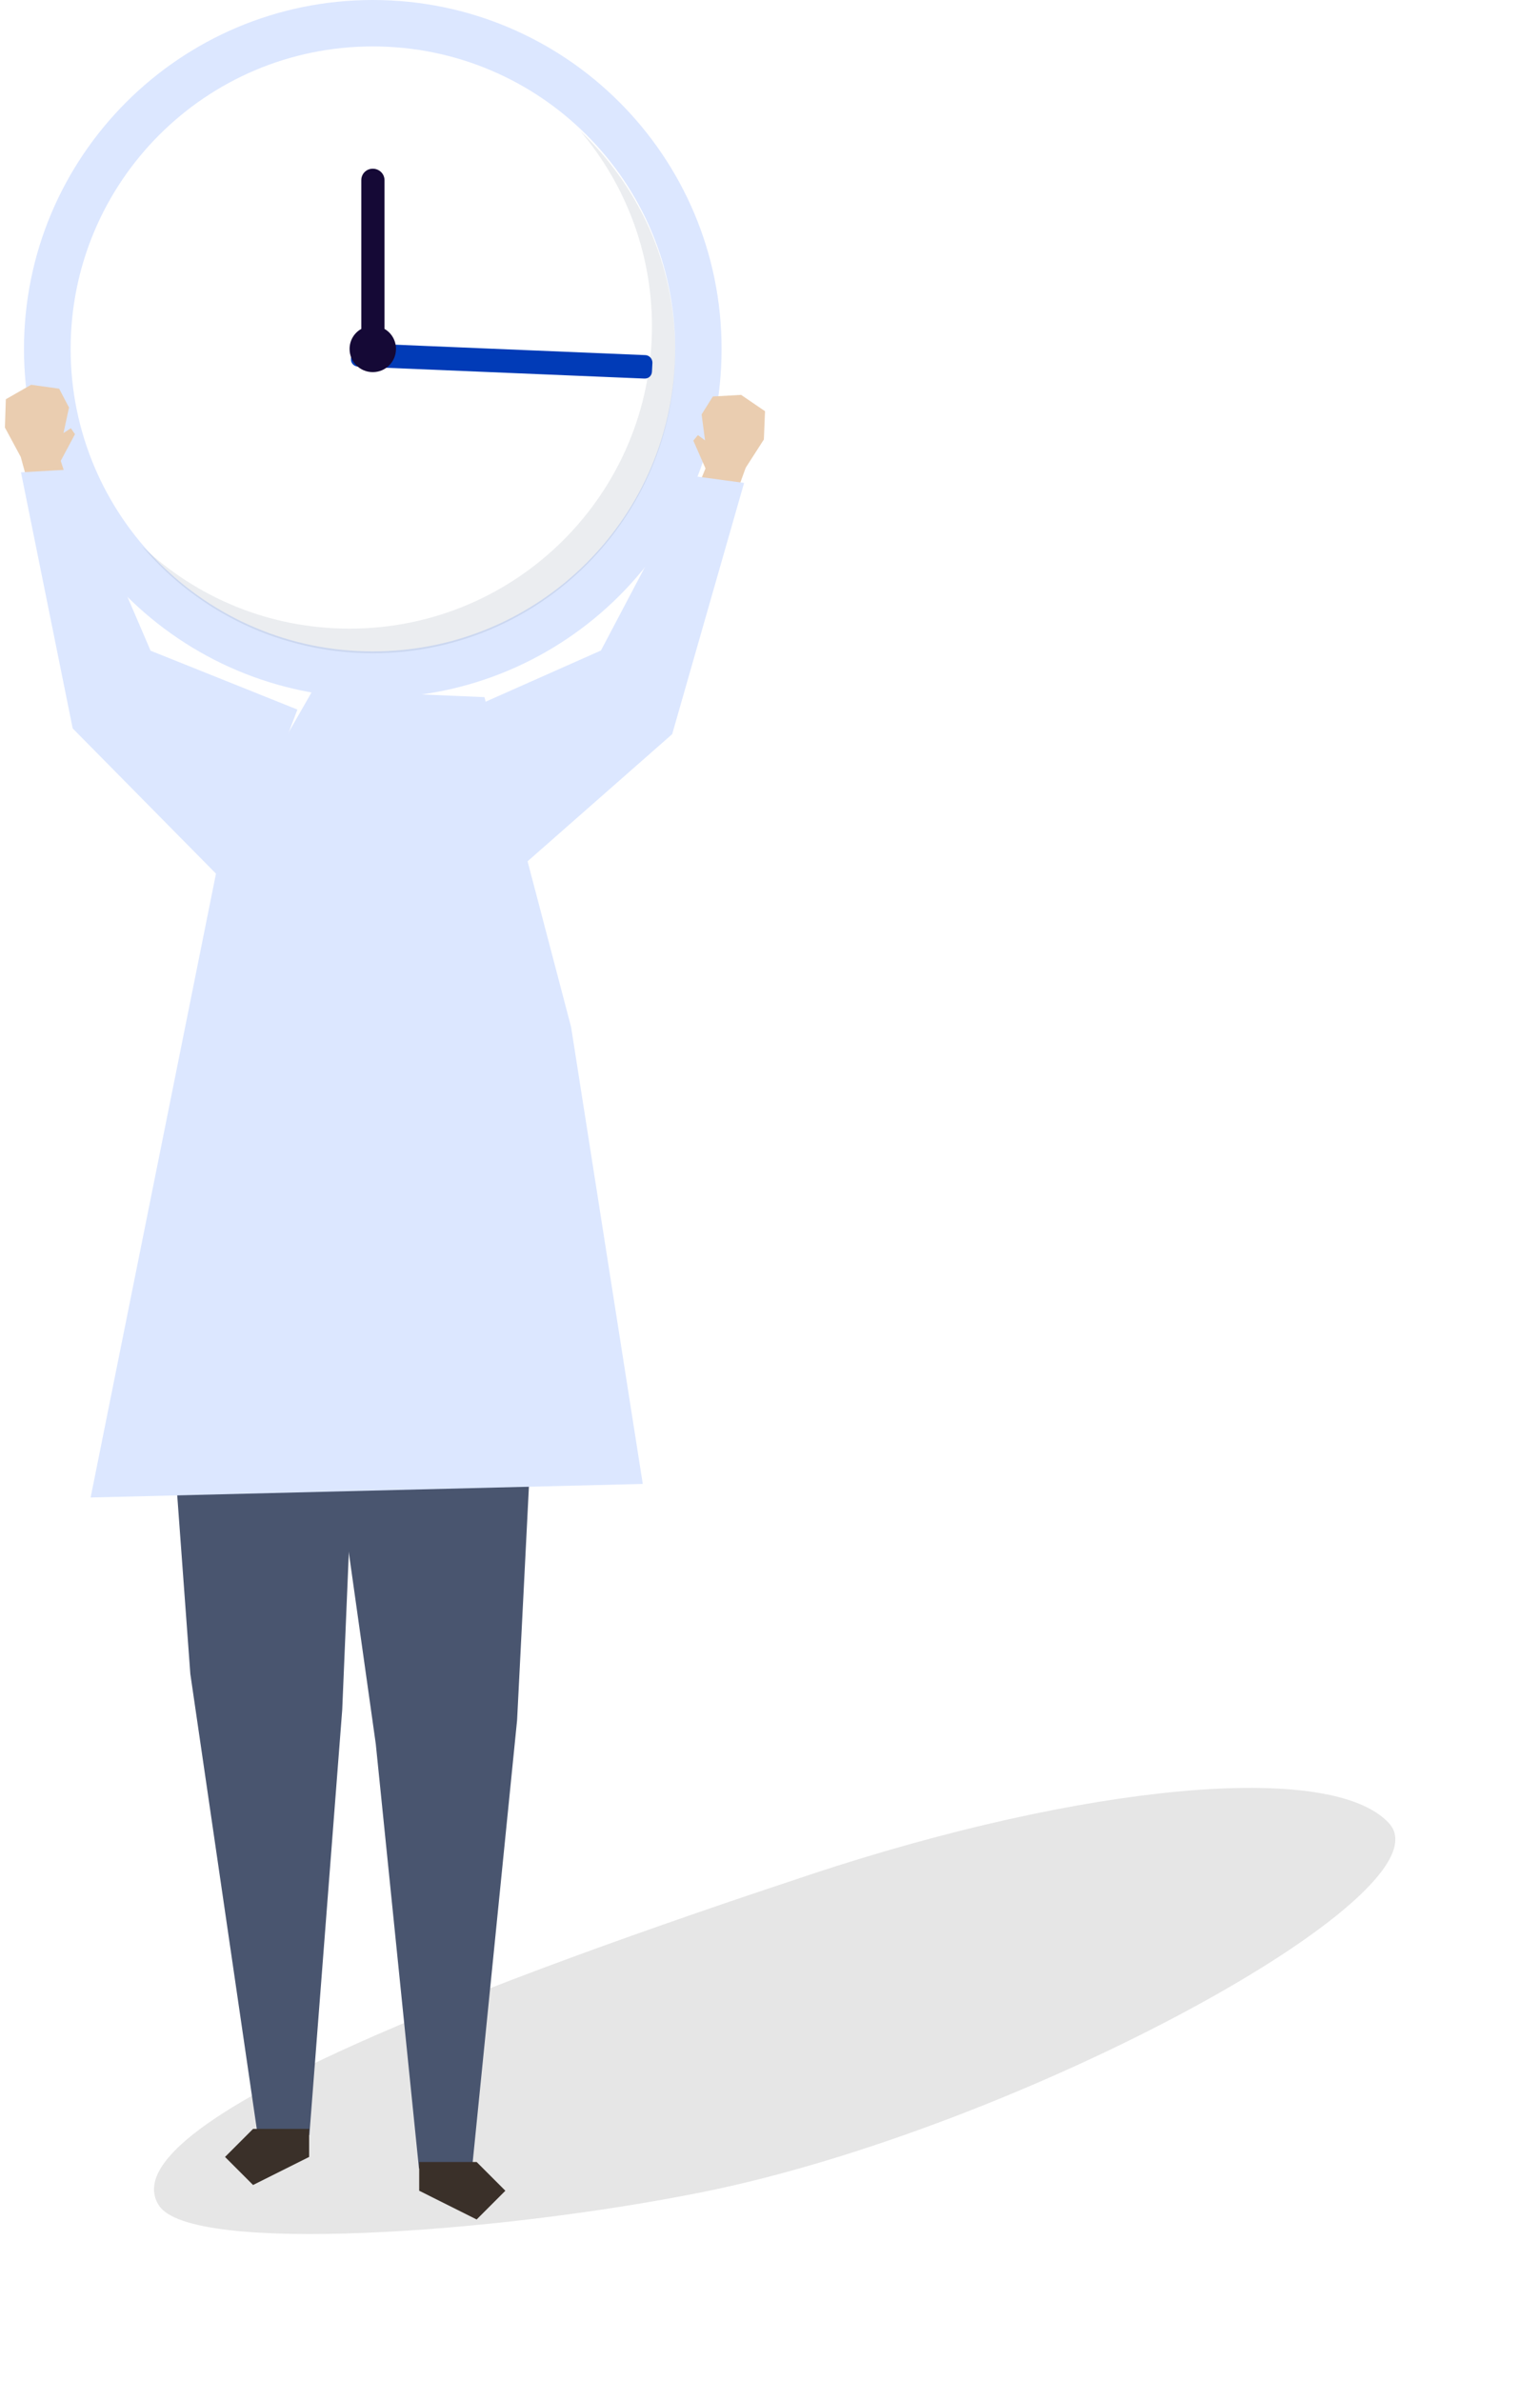 <svg width="110" height="170" viewBox="0 0 110 170" fill="none" xmlns="http://www.w3.org/2000/svg">
<g filter="url(#filter0_f_459_1564)">
<path opacity="0.1" d="M99.226 130.203C103.723 135.192 72.834 151.966 50.168 156.529C35.495 159.483 13.617 161.009 11.352 157.481C7.511 151.539 35.905 141.134 57.948 133.83C77.446 127.38 95.139 125.689 99.226 130.203Z" fill="black"/>
</g>
<path d="M12.135 99.642L13.596 119.534L18.405 152.458H22.097L24.445 122.078L25.479 97.492L12.135 99.642Z" fill="#49556F"/>
<path d="M22.081 152.015V154.017L18.076 156.02L16.074 154.017L18.076 152.015H22.081Z" fill="#3A3029"/>
<path d="M38.346 94.965L36.935 122.833L33.718 154.838H29.926L26.841 124.524L22.344 92.601L38.346 94.965Z" fill="#49556F"/>
<path d="M29.943 154.378V156.43L34.046 158.482L36.097 156.43L34.046 154.378H29.943Z" fill="#3A3029"/>
<path d="M25.429 50.256C26.72 50.136 28.012 50.01 29.303 49.878C29.319 48.844 29.253 47.81 29.106 46.776C30.173 46.399 31.42 45.841 31.617 44.708C31.666 44.364 31.617 44.002 31.551 43.642C31.3 42.175 31.048 40.709 30.796 39.243C30.714 38.734 30.616 38.209 30.337 37.782C29.861 37.011 28.925 36.682 28.039 36.535C25.758 36.124 23.296 36.617 21.523 38.11C21.064 38.504 20.637 38.98 20.423 39.555C20.111 40.441 20.341 41.426 20.587 42.328C20.806 43.182 21.025 44.03 21.244 44.872C21.507 45.841 21.868 46.94 22.803 47.301C23.296 47.498 23.887 47.449 24.33 47.728C25.117 48.237 25.019 49.419 25.429 50.256Z" fill="#EACDB0"/>
<path d="M12.791 35.616C12.775 34.598 12.906 33.597 13.12 32.678C13.464 31.102 15.319 30.397 16.927 30.282C20.39 30.035 23.755 28.46 27.136 29.674C29.073 30.38 31.683 30.544 33.439 31.513C34.177 31.923 34.752 32.563 35.211 33.269C36.787 35.714 36.787 39.079 35.228 41.524C34.867 42.066 34.44 42.575 33.997 43.051C33.094 44.052 31.994 45.267 30.731 45.628C30.698 44.512 31.732 40.966 30.862 40.031C29.5 38.57 26.398 39.079 24.691 39.44C22.836 39.818 21.178 41.13 19.34 41.41C18.011 41.623 16.32 40.966 15.188 40.277C13.431 39.21 12.841 37.421 12.791 35.616Z" fill="#3A3029"/>
<path d="M22.36 49.255L34.604 49.78L40.792 73.332L45.912 105.961L6.473 106.929L15.746 60.793L22.36 49.255Z" fill="#DCE7FF"/>
<path d="M51.542 24.915C51.542 38.669 40.398 49.829 26.627 49.829C12.873 49.829 1.713 38.669 1.713 24.915C1.713 11.161 12.873 0 26.627 0C40.398 0 51.542 11.161 51.542 24.915Z" fill="#DCE7FF"/>
<path d="M48.227 24.915C48.227 36.847 38.559 46.514 26.627 46.514C14.712 46.514 5.045 36.847 5.045 24.915C5.045 12.982 14.712 3.315 26.627 3.315C38.559 3.315 48.227 12.982 48.227 24.915Z" fill="white"/>
<g style="mix-blend-mode:multiply" opacity="0.1">
<path d="M41.448 9.355C44.632 13.114 46.569 17.989 46.569 23.306C46.569 35.222 36.902 44.889 24.97 44.889C19.225 44.889 14.022 42.657 10.149 38.997C14.104 43.675 20.029 46.645 26.627 46.645C38.559 46.645 48.227 36.978 48.227 25.046C48.227 18.858 45.617 13.294 41.448 9.355Z" fill="#2E4661"/>
</g>
<path d="M25.101 24.997L25.068 25.637C25.052 25.932 25.282 26.162 25.561 26.178L46.027 27.032C46.323 27.048 46.553 26.835 46.569 26.539L46.602 25.899C46.602 25.62 46.388 25.374 46.109 25.358L25.626 24.504C25.347 24.488 25.101 24.718 25.101 24.997Z" fill="#013BB7"/>
<path d="M27.465 23.487V12.867C27.465 12.408 27.087 12.047 26.627 12.047C26.168 12.047 25.807 12.408 25.807 12.867V23.487C25.298 23.766 24.97 24.307 24.97 24.915C24.97 25.834 25.708 26.572 26.627 26.572C27.547 26.572 28.285 25.834 28.285 24.915C28.285 24.307 27.957 23.766 27.465 23.487Z" fill="#150936"/>
<path d="M49.458 35.714L50.393 33.449L49.523 31.463L49.851 31.07L50.36 31.447L50.114 29.592L50.918 28.312L52.937 28.197L54.644 29.363L54.562 31.381L53.265 33.4L52.116 36.568L49.458 35.714Z" fill="#EACDB0"/>
<path d="M49.49 33.991L53.15 34.483L48.013 52.422L36.623 62.434L33.685 50.551L42.925 46.448L49.49 33.991Z" fill="#DCE7FF"/>
<path d="M5.094 35.238L4.339 32.908L5.356 31.004L5.061 30.577L4.536 30.922L4.93 29.1L4.224 27.754L2.222 27.475L0.416 28.509L0.351 30.528L1.483 32.629L2.369 35.878L5.094 35.238Z" fill="#EACDB0"/>
<path d="M5.192 33.515L1.499 33.728L5.192 52.012L16.402 63.37L21.244 50.666L10.756 46.464L5.192 33.515Z" fill="#DCE7FF"/>
<defs>
<filter id="filter0_f_459_1564" x="1" y="117.666" width="108.666" height="51.856" filterUnits="userSpaceOnUse" color-interpolation-filters="sRGB">
<feFlood flood-opacity="0" result="BackgroundImageFix"/>
<feBlend mode="normal" in="SourceGraphic" in2="BackgroundImageFix" result="shape"/>
<feGaussianBlur stdDeviation="5" result="effect1_foregroundBlur_459_1564"/>
</filter>
</defs>
</svg>
